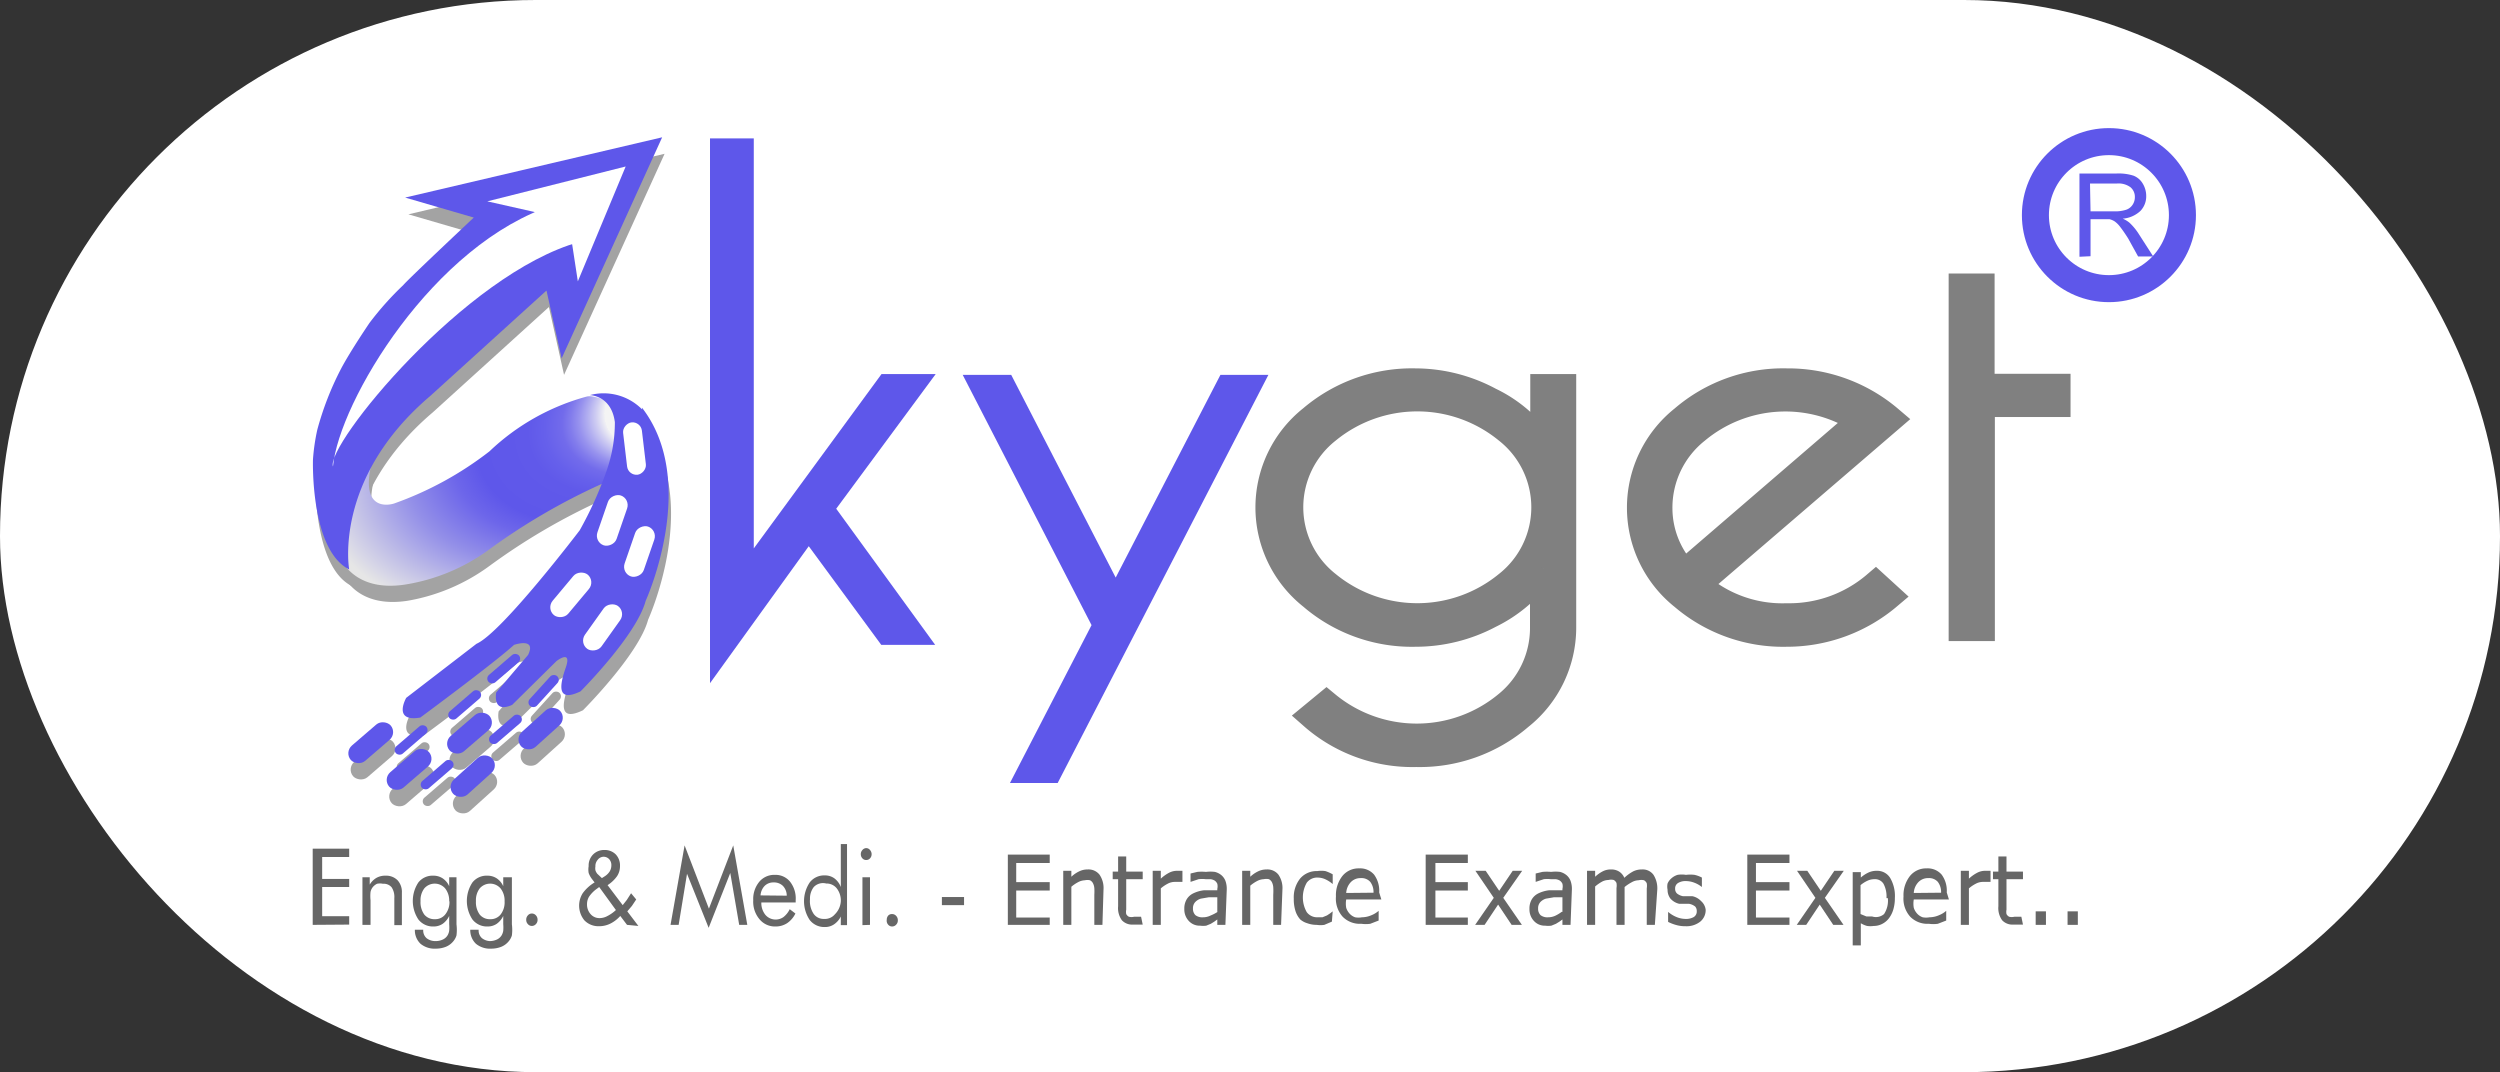 <svg id="Layer_1" data-name="Layer 1" xmlns="http://www.w3.org/2000/svg" xmlns:xlink="http://www.w3.org/1999/xlink" viewBox="0 0 92.5 39.67"><rect x="0" y="0" width="92.5" height="39.67" fill="#333333" stroke="none"/><defs><style>.cls-1{fill:#fff;}.cls-2{fill:#a3a3a3;}.cls-3{fill:url(#radial-gradient);}.cls-4{fill:#5e57ea;}.cls-5{fill:none;stroke:#5e57ea;}.cls-5,.cls-7{stroke-miterlimit:10;}.cls-6{fill:#666;}.cls-7{fill:gray;stroke:gray;}</style><radialGradient id="radial-gradient" cx="20.19" cy="17.99" fx="28.284" r="8.35" gradientTransform="translate(-3.03 12.77) rotate(-19.28) scale(1 0.7)" gradientUnits="userSpaceOnUse"><stop offset="0.29" stop-color="#f4f4f4"/><stop offset="0.29" stop-color="#f1f1f4"/><stop offset="0.31" stop-color="#cfcdf2"/><stop offset="0.33" stop-color="#b1aef0"/><stop offset="0.35" stop-color="#9792ee"/><stop offset="0.37" stop-color="#827cec"/><stop offset="0.39" stop-color="#726beb"/><stop offset="0.43" stop-color="#6660eb"/><stop offset="0.47" stop-color="#6059ea"/><stop offset="0.59" stop-color="#5e57ea"/><stop offset="0.65" stop-color="#6d66ea"/><stop offset="0.76" stop-color="#938fe8"/><stop offset="0.91" stop-color="#d1d0e7"/><stop offset="0.96" stop-color="#e6e6e6"/></radialGradient></defs><title>Skyget logo_(with slogan)_WITHOUT dropshadow_svg</title><rect class="cls-1" width="92.5" height="39.67" rx="19.83" ry="19.83"/><path class="cls-2" d="M14.71,19s-1.49,2-1.14,3.41c0,0,.47,1.29,2.39,1A7.16,7.16,0,0,0,19,22.12a23.42,23.42,0,0,1,4.17-2.44.64.64,0,0,0,.38-.33c.35-.71,1.11-2.61-.69-2.92a.53.53,0,0,0-.2,0,8.4,8.4,0,0,0-3.58,2.06,12.62,12.62,0,0,1-3.53,1.93S14.3,20.86,14.71,19Z" transform="translate(-0.89 -1.18)"/><path class="cls-2" d="M24.73,17a2,2,0,0,0-1.94-.53s.8,0,.93,1a5.36,5.36,0,0,1-.3,1.78,13.89,13.89,0,0,1-1,2.22s-2.83,3.73-3.77,4.19l-2.6,2s-.52.91.52.73c0,0,2.71-2,3.47-2.69,0,0,.84-.29.52.37L19.34,27.5s-.16.8.59.46l1.64-1.62s.59-.46.34.25-.3,1.28.55.87c0,0,2.07-2.07,2.41-3.35,0,0,2-4.39-.14-7.15" transform="translate(-0.89 -1.18)"/><rect class="cls-2" x="13.72" y="28.89" width="1.95" height="0.75" rx="0.38" ry="0.38" transform="translate(-16.43 15.5) rotate(-40.74)"/><rect class="cls-2" x="17.38" y="28.54" width="1.95" height="0.75" rx="0.38" ry="0.38" transform="translate(-15.32 17.8) rotate(-40.74)"/><rect class="cls-2" x="15.15" y="29.89" width="1.95" height="0.75" rx="0.38" ry="0.38" transform="translate(-16.74 16.67) rotate(-40.74)"/><rect class="cls-2" x="15.44" y="29" width="1.49" height="0.36" rx="0.18" ry="0.18" transform="translate(-16.02 16.46) rotate(-40.74)"/><rect class="cls-2" x="17.42" y="27.7" width="1.49" height="0.36" rx="0.18" ry="0.18" transform="translate(-14.69 17.43) rotate(-40.74)"/><rect class="cls-2" x="16.4" y="30.28" width="1.49" height="0.36" rx="0.18" ry="0.18" transform="translate(-16.62 17.39) rotate(-40.74)"/><rect class="cls-2" x="18.93" y="28.61" width="1.49" height="0.36" rx="0.18" ry="0.18" transform="translate(-14.91 18.64) rotate(-40.74)"/><rect class="cls-2" x="20.35" y="27.18" width="1.49" height="0.36" rx="0.18" ry="0.18" transform="translate(-14.24 23.39) rotate(-47.73)"/><rect class="cls-2" x="18.87" y="26.36" width="1.49" height="0.36" rx="0.18" ry="0.18" transform="matrix(0.76, -0.65, 0.65, 0.76, -13.46, 18.05)"/><rect class="cls-2" x="20" y="28.37" width="1.95" height="0.75" rx="0.38" ry="0.38" transform="translate(-14.75 20.29) rotate(-42.08)"/><rect class="cls-2" x="17.5" y="30.13" width="1.95" height="0.75" rx="0.38" ry="0.38" transform="translate(-16.58 19.07) rotate(-42.08)"/><path class="cls-2" d="M12.56,18.79s-.11,3.34,1.34,4.07c0,0-.61-3.35,3-6.42l4.3-3.9.56,2.51,3.72-8.18L16,9.11l2.54.74s-2.44,2.29-2.61,2.5a11.36,11.36,0,0,0-1.25,1.4s-.72,1.06-1.06,1.71a11.2,11.2,0,0,0-.87,2.24,7.49,7.49,0,0,0-.16,1.1" transform="translate(-0.89 -1.18)"/><rect class="cls-2" x="21.12" y="23.43" width="1.95" height="0.75" rx="0.38" ry="0.38" transform="translate(-11.23 24.29) rotate(-50.07)"/><rect class="cls-2" x="22.67" y="20.68" width="1.95" height="0.75" rx="0.38" ry="0.38" transform="translate(-4.87 35.35) rotate(-70.95)"/><path class="cls-2" d="M13.29,19.06c.22-2.38,3.71-8.26,8.19-9.68.45.23,1.56,1.2.93,1.37C18.17,11.93,13,18.28,13.29,19.06Z" transform="translate(-0.89 -1.18)"/><polyline class="cls-2" points="21.25 9.65 21.46 11.02 23.24 6.78 18.12 8.07 19.84 8.46"/><rect class="cls-2" x="22.3" y="24.64" width="1.95" height="0.75" rx="0.38" ry="0.38" transform="translate(-11.5 28.29) rotate(-54.55)"/><rect class="cls-2" x="23.49" y="18.05" width="1.95" height="0.7" rx="0.35" ry="0.35" transform="translate(8.17 43.67) rotate(-96.74)"/><rect class="cls-2" x="23.67" y="21.83" width="1.95" height="0.75" rx="0.38" ry="0.38" transform="translate(-5.28 37.08) rotate(-70.95)"/><path class="cls-3" d="M14.62,18.4s-1.49,2-1.14,3.41c0,0,.47,1.29,2.39,1a7.16,7.16,0,0,0,3.08-1.27,23.42,23.42,0,0,1,4.17-2.44.64.64,0,0,0,.38-.33c.35-.71,1.11-2.61-.69-2.92a.53.53,0,0,0-.2,0A8.4,8.4,0,0,0,19,17.88a12.62,12.62,0,0,1-3.53,1.93S14.21,20.24,14.62,18.4Z" transform="translate(-0.89 -1.18)"/><path class="cls-4" d="M24.65,16.33a2,2,0,0,0-1.94-.53s.8,0,.93,1a5.36,5.36,0,0,1-.3,1.78,13.89,13.89,0,0,1-1,2.22S19.46,24.59,18.52,25l-2.6,2s-.52.91.52.73c0,0,2.71-2,3.47-2.69,0,0,.84-.29.52.37l-1.18,1.39s-.16.8.59.46l1.64-1.62s.59-.46.34.25-.3,1.28.55.87c0,0,2.07-2.07,2.41-3.35,0,0,2-4.39-.14-7.15" transform="translate(-0.89 -1.18)"/><rect class="cls-4" x="13.63" y="28.28" width="1.95" height="0.75" rx="0.38" ry="0.38" transform="translate(-16.05 15.3) rotate(-40.74)"/><rect class="cls-4" x="17.29" y="27.93" width="1.95" height="0.75" rx="0.38" ry="0.38" transform="translate(-14.94 17.6) rotate(-40.74)"/><rect class="cls-4" x="15.06" y="29.27" width="1.95" height="0.75" rx="0.38" ry="0.38" transform="translate(-16.36 16.47) rotate(-40.74)"/><rect class="cls-4" x="15.36" y="28.38" width="1.49" height="0.36" rx="0.18" ry="0.18" transform="translate(-15.63 16.25) rotate(-40.74)"/><rect class="cls-4" x="17.34" y="27.08" width="1.49" height="0.36" rx="0.18" ry="0.18" transform="translate(-14.3 17.23) rotate(-40.74)"/><rect class="cls-4" x="16.32" y="29.66" width="1.49" height="0.36" rx="0.18" ry="0.18" transform="translate(-16.23 17.19) rotate(-40.74)"/><rect class="cls-4" x="18.85" y="27.99" width="1.49" height="0.36" rx="0.18" ry="0.18" transform="translate(-14.53 18.43) rotate(-40.74)"/><rect class="cls-4" x="20.26" y="26.57" width="1.49" height="0.36" rx="0.18" ry="0.18" transform="translate(-13.81 23.12) rotate(-47.73)"/><rect class="cls-4" x="18.79" y="25.74" width="1.49" height="0.36" rx="0.18" ry="0.18" transform="translate(-13.08 17.85) rotate(-40.74)"/><rect class="cls-4" x="19.92" y="27.76" width="1.95" height="0.75" rx="0.38" ry="0.38" transform="translate(-14.36 20.08) rotate(-42.08)"/><rect class="cls-4" x="17.41" y="29.52" width="1.95" height="0.75" rx="0.38" ry="0.38" transform="translate(-16.19 18.85) rotate(-42.08)"/><path class="cls-4" d="M12.47,18.18s-.11,3.34,1.34,4.07c0,0-.61-3.35,3-6.42l4.3-3.9.56,2.51,3.72-8.18L15.88,8.49l2.54.74s-2.44,2.29-2.61,2.5a11.36,11.36,0,0,0-1.25,1.4s-.72,1.06-1.06,1.71a11.2,11.2,0,0,0-.87,2.24,7.49,7.49,0,0,0-.16,1.1" transform="translate(-0.89 -1.18)"/><rect class="cls-1" x="21.04" y="22.81" width="1.95" height="0.75" rx="0.38" ry="0.38" transform="translate(-10.79 24.01) rotate(-50.07)"/><rect class="cls-1" x="22.58" y="20.06" width="1.95" height="0.75" rx="0.38" ry="0.38" transform="translate(-4.35 34.85) rotate(-70.95)"/><path class="cls-1" d="M13.21,18.44c.22-2.38,3.71-8.26,8.19-9.68.45.23,1.56,1.2.93,1.37C18.08,11.31,12.94,17.66,13.21,18.44Z" transform="translate(-0.89 -1.18)"/><polyline class="cls-1" points="21.17 9.04 21.38 10.41 23.15 6.16 18.03 7.45 19.76 7.84"/><rect class="cls-1" x="22.22" y="24.02" width="1.95" height="0.75" rx="0.38" ry="0.38" transform="translate(-11.03 27.96) rotate(-54.55)"/><rect class="cls-1" x="23.4" y="17.43" width="1.95" height="0.7" rx="0.35" ry="0.35" transform="translate(8.68 42.89) rotate(-96.74)"/><rect class="cls-1" x="23.59" y="21.21" width="1.95" height="0.75" rx="0.38" ry="0.38" transform="translate(-4.76 36.58) rotate(-70.95)"/><path class="cls-5" d="M27.66,24.91V6.8h.62V23l5.48-7.48h.76L31.21,20l3.3,4.54h-.76l-2.94-4Z" transform="translate(-0.89 -1.18)"/><circle class="cls-5" cx="78.03" cy="7.96" r="2.72"/><path class="cls-4" d="M77.83,10.68V7.6H79.2a1.82,1.82,0,0,1,.63.08.69.69,0,0,1,.34.29.88.88,0,0,1,.13.46.78.78,0,0,1-.21.55,1.07,1.07,0,0,1-.66.29,1,1,0,0,1,.25.15,2.13,2.13,0,0,1,.34.41l.54.84H80L79.63,10c-.12-.19-.22-.33-.29-.42a.93.93,0,0,0-.21-.21.63.63,0,0,0-.19-.08h-.7v1.37ZM78.24,9h.88a1.31,1.31,0,0,0,.44-.06.46.46,0,0,0,.24-.19.5.5,0,0,0,.08-.28.46.46,0,0,0-.16-.36.74.74,0,0,0-.5-.14h-1Z" transform="translate(-0.89 -1.18)"/><path class="cls-6" d="M12.46,35.4V32.58h1.35v.31h-1v.81h1V34h-1v1.08h1v.31Z" transform="translate(-0.89 -1.18)"/><path class="cls-6" d="M14.3,35.4V33.64h.27v.27a.71.71,0,0,1,.25-.25.66.66,0,0,1,.34-.08.59.59,0,0,1,.44.17.64.64,0,0,1,.16.46v1.2h-.28v-1a.64.64,0,0,0-.1-.4.38.38,0,0,0-.32-.13.51.51,0,0,0-.22,0,.46.46,0,0,0-.17.14.44.44,0,0,0-.07.16,1.47,1.47,0,0,0,0,.31v.91Z" transform="translate(-0.89 -1.18)"/><path class="cls-6" d="M17.78,33.64v1.74a1.66,1.66,0,0,1,0,.41.6.6,0,0,1-.12.22.69.69,0,0,1-.27.2,1,1,0,0,1-.37.07.82.82,0,0,1-.57-.18.69.69,0,0,1-.21-.52h.31v0a.38.38,0,0,0,.12.31A.52.52,0,0,0,17,36a.62.62,0,0,0,.28-.06.4.4,0,0,0,.18-.17.5.5,0,0,0,.05-.15,1.54,1.54,0,0,0,0-.25v-.3a.74.74,0,0,1-.24.29.59.59,0,0,1-.34.1.68.68,0,0,1-.56-.26,1.24,1.24,0,0,1,0-1.37.67.67,0,0,1,.55-.25.62.62,0,0,1,.35.1.68.68,0,0,1,.24.29v-.33Zm-.27.89a.73.73,0,0,0-.15-.48.51.51,0,0,0-.77,0,.72.72,0,0,0-.14.47.78.78,0,0,0,.14.5.48.48,0,0,0,.39.17.47.47,0,0,0,.38-.17A.73.73,0,0,0,17.52,34.53Z" transform="translate(-0.89 -1.18)"/><path class="cls-6" d="M19.83,33.64v1.74a1.66,1.66,0,0,1,0,.41.6.6,0,0,1-.12.22.69.69,0,0,1-.27.2,1,1,0,0,1-.37.07.82.82,0,0,1-.57-.18.69.69,0,0,1-.21-.52h.31v0a.38.38,0,0,0,.12.31A.52.52,0,0,0,19,36a.62.62,0,0,0,.28-.06.4.4,0,0,0,.18-.17.5.5,0,0,0,.05-.15,1.54,1.54,0,0,0,0-.25v-.3a.74.74,0,0,1-.24.29.59.59,0,0,1-.34.1.68.68,0,0,1-.56-.26,1.24,1.24,0,0,1,0-1.37.67.67,0,0,1,.55-.25.62.62,0,0,1,.35.1.68.68,0,0,1,.24.29v-.33Zm-.27.89a.73.73,0,0,0-.15-.48.51.51,0,0,0-.77,0,.72.72,0,0,0-.14.47.78.78,0,0,0,.14.5.48.48,0,0,0,.39.17.47.47,0,0,0,.38-.17A.73.73,0,0,0,19.56,34.53Z" transform="translate(-0.89 -1.18)"/><path class="cls-6" d="M20.36,35.21a.23.23,0,0,1,.06-.16.19.19,0,0,1,.15-.07.2.2,0,0,1,.15.07.23.23,0,0,1,.06.16.22.22,0,0,1-.06.16.2.2,0,0,1-.15.07.19.19,0,0,1-.15-.07A.22.22,0,0,1,20.36,35.21Z" transform="translate(-0.89 -1.18)"/><path class="cls-6" d="M24.09,35.4l-.25-.33a1.21,1.21,0,0,1-.36.28.92.92,0,0,1-.42.1.72.72,0,0,1-.55-.22.86.86,0,0,1-.06-1,1.48,1.48,0,0,1,.44-.4l-.1-.13a.83.83,0,0,1-.12-.22.74.74,0,0,1,0-.25.58.58,0,0,1,.16-.43.57.57,0,0,1,.42-.17.57.57,0,0,1,.42.16.59.59,0,0,1,.16.43.67.67,0,0,1-.11.38,1.25,1.25,0,0,1-.35.33l.56.74.15-.19.16-.25.19.23-.16.24-.17.2.41.54Zm-.42-.56L23.06,34l-.08.06a1.18,1.18,0,0,0-.29.29.52.52,0,0,0-.08.28.53.53,0,0,0,.13.37.43.43,0,0,0,.34.15.61.61,0,0,0,.29-.08A1.36,1.36,0,0,0,23.68,34.85Zm-.51-1.17.11-.07a.59.59,0,0,0,.18-.18.43.43,0,0,0,.06-.22.32.32,0,0,0-.08-.23.28.28,0,0,0-.22-.09A.28.28,0,0,0,23,33a.34.34,0,0,0-.08.24.43.43,0,0,0,0,.14.41.41,0,0,0,.07.13Z" transform="translate(-0.89 -1.18)"/><path class="cls-6" d="M27.11,35.51l-.8-2L26,35.4h-.3l.52-2.94.9,2.34.9-2.34.52,2.94h-.3l-.33-1.92Z" transform="translate(-0.89 -1.18)"/><path class="cls-6" d="M30.33,34.57H29.06v0a.69.69,0,0,0,.15.46.5.5,0,0,0,.67.08.82.82,0,0,0,.23-.29l.21.16a.91.91,0,0,1-.31.36.78.78,0,0,1-.43.12.74.74,0,0,1-.59-.27,1,1,0,0,1-.23-.7,1,1,0,0,1,.22-.68.72.72,0,0,1,.58-.26.69.69,0,0,1,.56.25,1,1,0,0,1,.21.69ZM30,34.32a.53.53,0,0,0-.14-.36.47.47,0,0,0-.35-.13.45.45,0,0,0-.33.13.56.56,0,0,0-.15.35Z" transform="translate(-0.89 -1.18)"/><path class="cls-6" d="M32.23,32.41v3H32v-.32a.74.74,0,0,1-.25.29.58.58,0,0,1-.34.1.68.68,0,0,1-.56-.26,1.25,1.25,0,0,1,0-1.39.67.67,0,0,1,.55-.26.6.6,0,0,1,.35.1A.71.71,0,0,1,32,34V32.41ZM32,34.53a.73.73,0,0,0-.15-.48.48.48,0,0,0-.39-.18A.47.47,0,0,0,31,34a.69.69,0,0,0-.14.45A.84.84,0,0,0,31,35a.45.45,0,0,0,.38.18.48.48,0,0,0,.4-.17A.74.74,0,0,0,32,34.53Z" transform="translate(-0.89 -1.18)"/><path class="cls-6" d="M32.74,32.79a.22.22,0,0,1,.06-.16.19.19,0,0,1,.14-.07.18.18,0,0,1,.14.07.23.23,0,0,1,.06.16.22.22,0,0,1-.06.15.18.18,0,0,1-.14.06.18.18,0,0,1-.14-.06A.22.22,0,0,1,32.74,32.79Zm.06,2.62V33.64h.28V35.4Z" transform="translate(-0.89 -1.18)"/><path class="cls-6" d="M33.7,35.21a.23.23,0,0,1,.06-.16A.19.19,0,0,1,33.9,35a.2.2,0,0,1,.15.07.23.23,0,0,1,.06.16.22.22,0,0,1-.06.16.2.2,0,0,1-.15.07.19.19,0,0,1-.15-.07A.22.22,0,0,1,33.7,35.21Z" transform="translate(-0.89 -1.18)"/><path class="cls-6" d="M35.74,34.37h.82v.3h-.82Z" transform="translate(-0.89 -1.18)"/><path class="cls-6" d="M39.73,35.4H38.18V32.8h1.55v.31H38.49v.71h1.24v.31H38.49v1h1.24Z" transform="translate(-0.89 -1.18)"/><path class="cls-6" d="M41.68,35.4h-.3V34.29a2,2,0,0,0,0-.25.49.49,0,0,0-.05-.18.25.25,0,0,0-.11-.11.45.45,0,0,0-.19,0,.58.58,0,0,0-.25.07,1.35,1.35,0,0,0-.25.17V35.4h-.3v-2h.3v.22a1.15,1.15,0,0,1,.29-.2.69.69,0,0,1,.31-.07.52.52,0,0,1,.44.19.87.87,0,0,1,.15.55Z" transform="translate(-0.89 -1.18)"/><path class="cls-6" d="M43.17,35.39l-.18,0-.18,0a.52.52,0,0,1-.41-.16.77.77,0,0,1-.14-.52v-1h-.2v-.28h.2v-.56h.3v.56h.61v.28h-.61v.89c0,.1,0,.18,0,.24a.42.42,0,0,0,0,.16.23.23,0,0,0,.1.1.41.41,0,0,0,.19,0l.15,0,.11,0h0Z" transform="translate(-0.89 -1.18)"/><path class="cls-6" d="M44.64,33.81h0l-.13,0h-.15a.56.56,0,0,0-.27.07,1.28,1.28,0,0,0-.25.17V35.4h-.3v-2h.3v.29a1.42,1.42,0,0,1,.31-.22.62.62,0,0,1,.28-.07h.11l.1,0Z" transform="translate(-0.89 -1.18)"/><path class="cls-6" d="M46.23,35.4h-.3V35.2l-.11.08-.13.08-.17.07a.87.87,0,0,1-.23,0,.54.54,0,0,1-.41-.17.62.62,0,0,1-.17-.45.66.66,0,0,1,.09-.36.58.58,0,0,1,.25-.22,1.22,1.22,0,0,1,.39-.11l.49,0v-.05a.42.42,0,0,0,0-.19.28.28,0,0,0-.1-.12.39.39,0,0,0-.15-.05h-.18a1.16,1.16,0,0,0-.26,0l-.3.1h0V33.5l.25-.06a1.68,1.68,0,0,1,.32,0,1.38,1.38,0,0,1,.33,0,.61.61,0,0,1,.24.12.52.52,0,0,1,.15.21.85.85,0,0,1,.05.32Zm-.3-.48v-.54l-.32,0-.29.05a.47.47,0,0,0-.21.13.33.33,0,0,0-.08.23.33.33,0,0,0,.09.25.41.41,0,0,0,.28.08.63.63,0,0,0,.29-.07A1.33,1.33,0,0,0,45.94,34.92Z" transform="translate(-0.89 -1.18)"/><path class="cls-6" d="M48.29,35.4H48V34.29A2.25,2.25,0,0,0,48,34a.5.5,0,0,0-.05-.18.26.26,0,0,0-.11-.11.46.46,0,0,0-.19,0,.57.57,0,0,0-.25.07,1.32,1.32,0,0,0-.25.17V35.4h-.3v-2h.3v.22a1.14,1.14,0,0,1,.29-.2.7.7,0,0,1,.31-.07.52.52,0,0,1,.44.19.87.87,0,0,1,.15.55Z" transform="translate(-0.89 -1.18)"/><path class="cls-6" d="M50.17,35.28l-.28.12a.91.91,0,0,1-.28,0,1,1,0,0,1-.35-.06A.71.71,0,0,1,49,35.2a.85.85,0,0,1-.18-.32,1.44,1.44,0,0,1-.06-.45,1.11,1.11,0,0,1,.24-.75.8.8,0,0,1,.63-.27,1,1,0,0,1,.3,0,1.49,1.49,0,0,1,.27.12v.36h0a1.14,1.14,0,0,0-.28-.18.7.7,0,0,0-.28-.06.48.48,0,0,0-.4.19,1.1,1.1,0,0,0,0,1.09.48.48,0,0,0,.4.19l.18,0,.17-.07.12-.08.09-.07h0Z" transform="translate(-0.89 -1.18)"/><path class="cls-6" d="M52,34.46h-1.3a.89.89,0,0,0,0,.31.58.58,0,0,0,.13.22.5.5,0,0,0,.2.13.7.7,0,0,0,.25,0,.91.91,0,0,0,.36-.08.9.9,0,0,0,.26-.16h0v.36l-.31.12a1.15,1.15,0,0,1-.33,0,.89.89,0,0,1-.69-.26,1,1,0,0,1-.25-.75,1.15,1.15,0,0,1,.24-.76.77.77,0,0,1,.62-.28.68.68,0,0,1,.55.23,1,1,0,0,1,.19.66Zm-.29-.25a.62.62,0,0,0-.12-.4.43.43,0,0,0-.35-.14.49.49,0,0,0-.38.16.63.63,0,0,0-.16.39Z" transform="translate(-0.89 -1.18)"/><path class="cls-6" d="M55.2,35.4H53.64V32.8H55.2v.31H54v.71H55.2v.31H54v1H55.2Z" transform="translate(-0.89 -1.18)"/><path class="cls-6" d="M57.2,35.4h-.38l-.5-.75-.5.75h-.35l.69-1-.68-1h.38l.5.74.5-.74h.35l-.7,1Z" transform="translate(-0.89 -1.18)"/><path class="cls-6" d="M59,35.4h-.3V35.2l-.11.08-.13.08-.17.07a.87.87,0,0,1-.23,0,.54.54,0,0,1-.41-.17.62.62,0,0,1-.17-.45.66.66,0,0,1,.09-.36.58.58,0,0,1,.25-.22,1.22,1.22,0,0,1,.39-.11l.49,0v-.05a.42.42,0,0,0,0-.19.28.28,0,0,0-.1-.12.39.39,0,0,0-.15-.05h-.18a1.16,1.16,0,0,0-.26,0l-.3.1h0V33.5l.25-.06a1.68,1.68,0,0,1,.32,0,1.38,1.38,0,0,1,.33,0,.61.61,0,0,1,.24.12.52.52,0,0,1,.15.21.85.85,0,0,1,.05.32Zm-.3-.48v-.54l-.32,0-.29.05a.47.47,0,0,0-.21.13.33.33,0,0,0-.08.23.33.33,0,0,0,.09.25.41.41,0,0,0,.28.08.63.63,0,0,0,.29-.07A1.33,1.33,0,0,0,58.67,34.92Z" transform="translate(-0.89 -1.18)"/><path class="cls-6" d="M62.12,35.4h-.3V34.29c0-.08,0-.17,0-.24a.58.58,0,0,0,0-.19.26.26,0,0,0-.1-.11.41.41,0,0,0-.2,0,.52.52,0,0,0-.25.07A1.54,1.54,0,0,0,61,34S61,34,61,34s0,.07,0,.11V35.4h-.3V34.29c0-.09,0-.17,0-.25a.58.58,0,0,0,0-.19.25.25,0,0,0-.1-.11.41.41,0,0,0-.2,0,.51.51,0,0,0-.25.07,1.49,1.49,0,0,0-.24.17V35.4h-.3v-2h.3v.22a1.25,1.25,0,0,1,.28-.2.64.64,0,0,1,.3-.07.54.54,0,0,1,.31.08.5.5,0,0,1,.19.23,1.51,1.51,0,0,1,.33-.24.71.71,0,0,1,.32-.07.49.49,0,0,1,.43.2.93.93,0,0,1,.14.54Z" transform="translate(-0.89 -1.18)"/><path class="cls-6" d="M64,34.84a.55.55,0,0,1-.2.44.82.82,0,0,1-.55.17,1.19,1.19,0,0,1-.36-.05,1.57,1.57,0,0,1-.28-.11v-.37h0a1.15,1.15,0,0,0,.31.19.89.89,0,0,0,.33.07.57.57,0,0,0,.31-.07.24.24,0,0,0,.11-.22.24.24,0,0,0-.06-.17.51.51,0,0,0-.23-.1l-.17,0-.19,0a.61.61,0,0,1-.33-.2.53.53,0,0,1-.1-.32.57.57,0,0,1,0-.23.53.53,0,0,1,.14-.19.62.62,0,0,1,.23-.13.91.91,0,0,1,.31,0,1.26,1.26,0,0,1,.32,0,1.1,1.1,0,0,1,.27.1v.35h0a1,1,0,0,0-.28-.16.88.88,0,0,0-.32-.06.52.52,0,0,0-.28.07.23.23,0,0,0-.11.21.23.23,0,0,0,.07.18.51.51,0,0,0,.22.1l.18,0,.17,0a.62.62,0,0,1,.32.18A.51.51,0,0,1,64,34.84Z" transform="translate(-0.89 -1.18)"/><path class="cls-6" d="M67.1,35.4H65.54V32.8H67.1v.31H65.86v.71H67.1v.31H65.86v1H67.1Z" transform="translate(-0.89 -1.18)"/><path class="cls-6" d="M69.1,35.4h-.38l-.5-.75-.5.75h-.35l.69-1-.68-1h.38l.5.74.5-.74h.35l-.7,1Z" transform="translate(-0.89 -1.18)"/><path class="cls-6" d="M71,34.41a1.44,1.44,0,0,1-.06.43,1,1,0,0,1-.17.33.73.73,0,0,1-.25.2.67.67,0,0,1-.3.07.87.87,0,0,1-.25,0,.94.94,0,0,1-.23-.1v.82h-.3V33.45h.3v.2a1.16,1.16,0,0,1,.27-.18.7.7,0,0,1,.32-.07.56.56,0,0,1,.5.27A1.32,1.32,0,0,1,71,34.41Zm-.31,0a1,1,0,0,0-.11-.53.37.37,0,0,0-.34-.17.6.6,0,0,0-.26.06,1.17,1.17,0,0,0-.25.16V35l.22.09.21,0A.46.46,0,0,0,70.6,35,.9.9,0,0,0,70.74,34.41Z" transform="translate(-0.89 -1.18)"/><path class="cls-6" d="M73,34.46h-1.3a.89.89,0,0,0,0,.31.58.58,0,0,0,.13.22.5.5,0,0,0,.2.13.7.7,0,0,0,.25,0,.91.91,0,0,0,.36-.08.9.9,0,0,0,.26-.16h0v.36l-.31.12a1.15,1.15,0,0,1-.33,0,.89.89,0,0,1-.69-.26,1,1,0,0,1-.25-.75,1.15,1.15,0,0,1,.24-.76.77.77,0,0,1,.62-.28.68.68,0,0,1,.55.23,1,1,0,0,1,.19.66Zm-.29-.25a.62.62,0,0,0-.12-.4.43.43,0,0,0-.35-.14.49.49,0,0,0-.38.16.63.63,0,0,0-.16.39Z" transform="translate(-0.89 -1.18)"/><path class="cls-6" d="M74.54,33.81h0l-.13,0h-.15a.56.56,0,0,0-.27.07,1.24,1.24,0,0,0-.25.17V35.4h-.3v-2h.3v.29a1.42,1.42,0,0,1,.31-.22.62.62,0,0,1,.28-.07h.11l.1,0Z" transform="translate(-0.89 -1.18)"/><path class="cls-6" d="M75.74,35.39l-.18,0-.18,0a.52.52,0,0,1-.41-.16.77.77,0,0,1-.14-.52v-1h-.2v-.28h.2v-.56h.3v.56h.61v.28h-.61v.89c0,.1,0,.18,0,.24a.41.41,0,0,0,0,.16.23.23,0,0,0,.1.1.42.42,0,0,0,.19,0l.15,0,.11,0h0Z" transform="translate(-0.89 -1.18)"/><path class="cls-6" d="M76.59,35.4h-.38v-.5h.38Z" transform="translate(-0.89 -1.18)"/><path class="cls-6" d="M77.77,35.4h-.38v-.5h.38Z" transform="translate(-0.89 -1.18)"/><path class="cls-7" d="M49.46,27.67l.51-.42a5.24,5.24,0,0,0,6.68,0A3.65,3.65,0,0,0,58,24.4v-2.2a5.11,5.11,0,0,1-2,1.73,5.83,5.83,0,0,1-2.74.68,5.67,5.67,0,0,1-3.83-1.37,4.19,4.19,0,0,1,0-6.57,5.71,5.71,0,0,1,3.83-1.36,5.83,5.83,0,0,1,2.75.7,4.89,4.89,0,0,1,2,1.76V15.52h.7V24.4a4.2,4.2,0,0,1-1.59,3.29,5.68,5.68,0,0,1-3.83,1.37A5.59,5.59,0,0,1,49.46,27.67ZM50,22.81a5.26,5.26,0,0,0,6.66,0,3.64,3.64,0,0,0,0-5.72,5.26,5.26,0,0,0-6.66,0,3.64,3.64,0,0,0,0,5.72Z" transform="translate(-0.89 -1.18)"/><path class="cls-7" d="M70.29,22.82l.46.42A5.8,5.8,0,0,1,67,24.61a5.69,5.69,0,0,1-3.83-1.36,4.2,4.2,0,0,1,0-6.57A5.67,5.67,0,0,1,67,15.31a5.79,5.79,0,0,1,3.8,1.38l-7.12,6.12A4.77,4.77,0,0,0,67,24,4.92,4.92,0,0,0,70.29,22.82Zm-7.08-.44,6.55-5.64a5.15,5.15,0,0,0-6.11.36A3.66,3.66,0,0,0,62.27,20,3.54,3.54,0,0,0,63.21,22.38Z" transform="translate(-0.89 -1.18)"/><path class="cls-7" d="M73.49,24.4V11.8h.7v3.71H77v.6h-2.8V24.4Z" transform="translate(-0.89 -1.18)"/><path class="cls-5" d="M39.08,29.65l2.76-5.34-4.51-8.76H38l4.17,8.09,4.18-8.09H47l-7.28,14.1Z" transform="translate(-0.89 -1.18)"/></svg>
